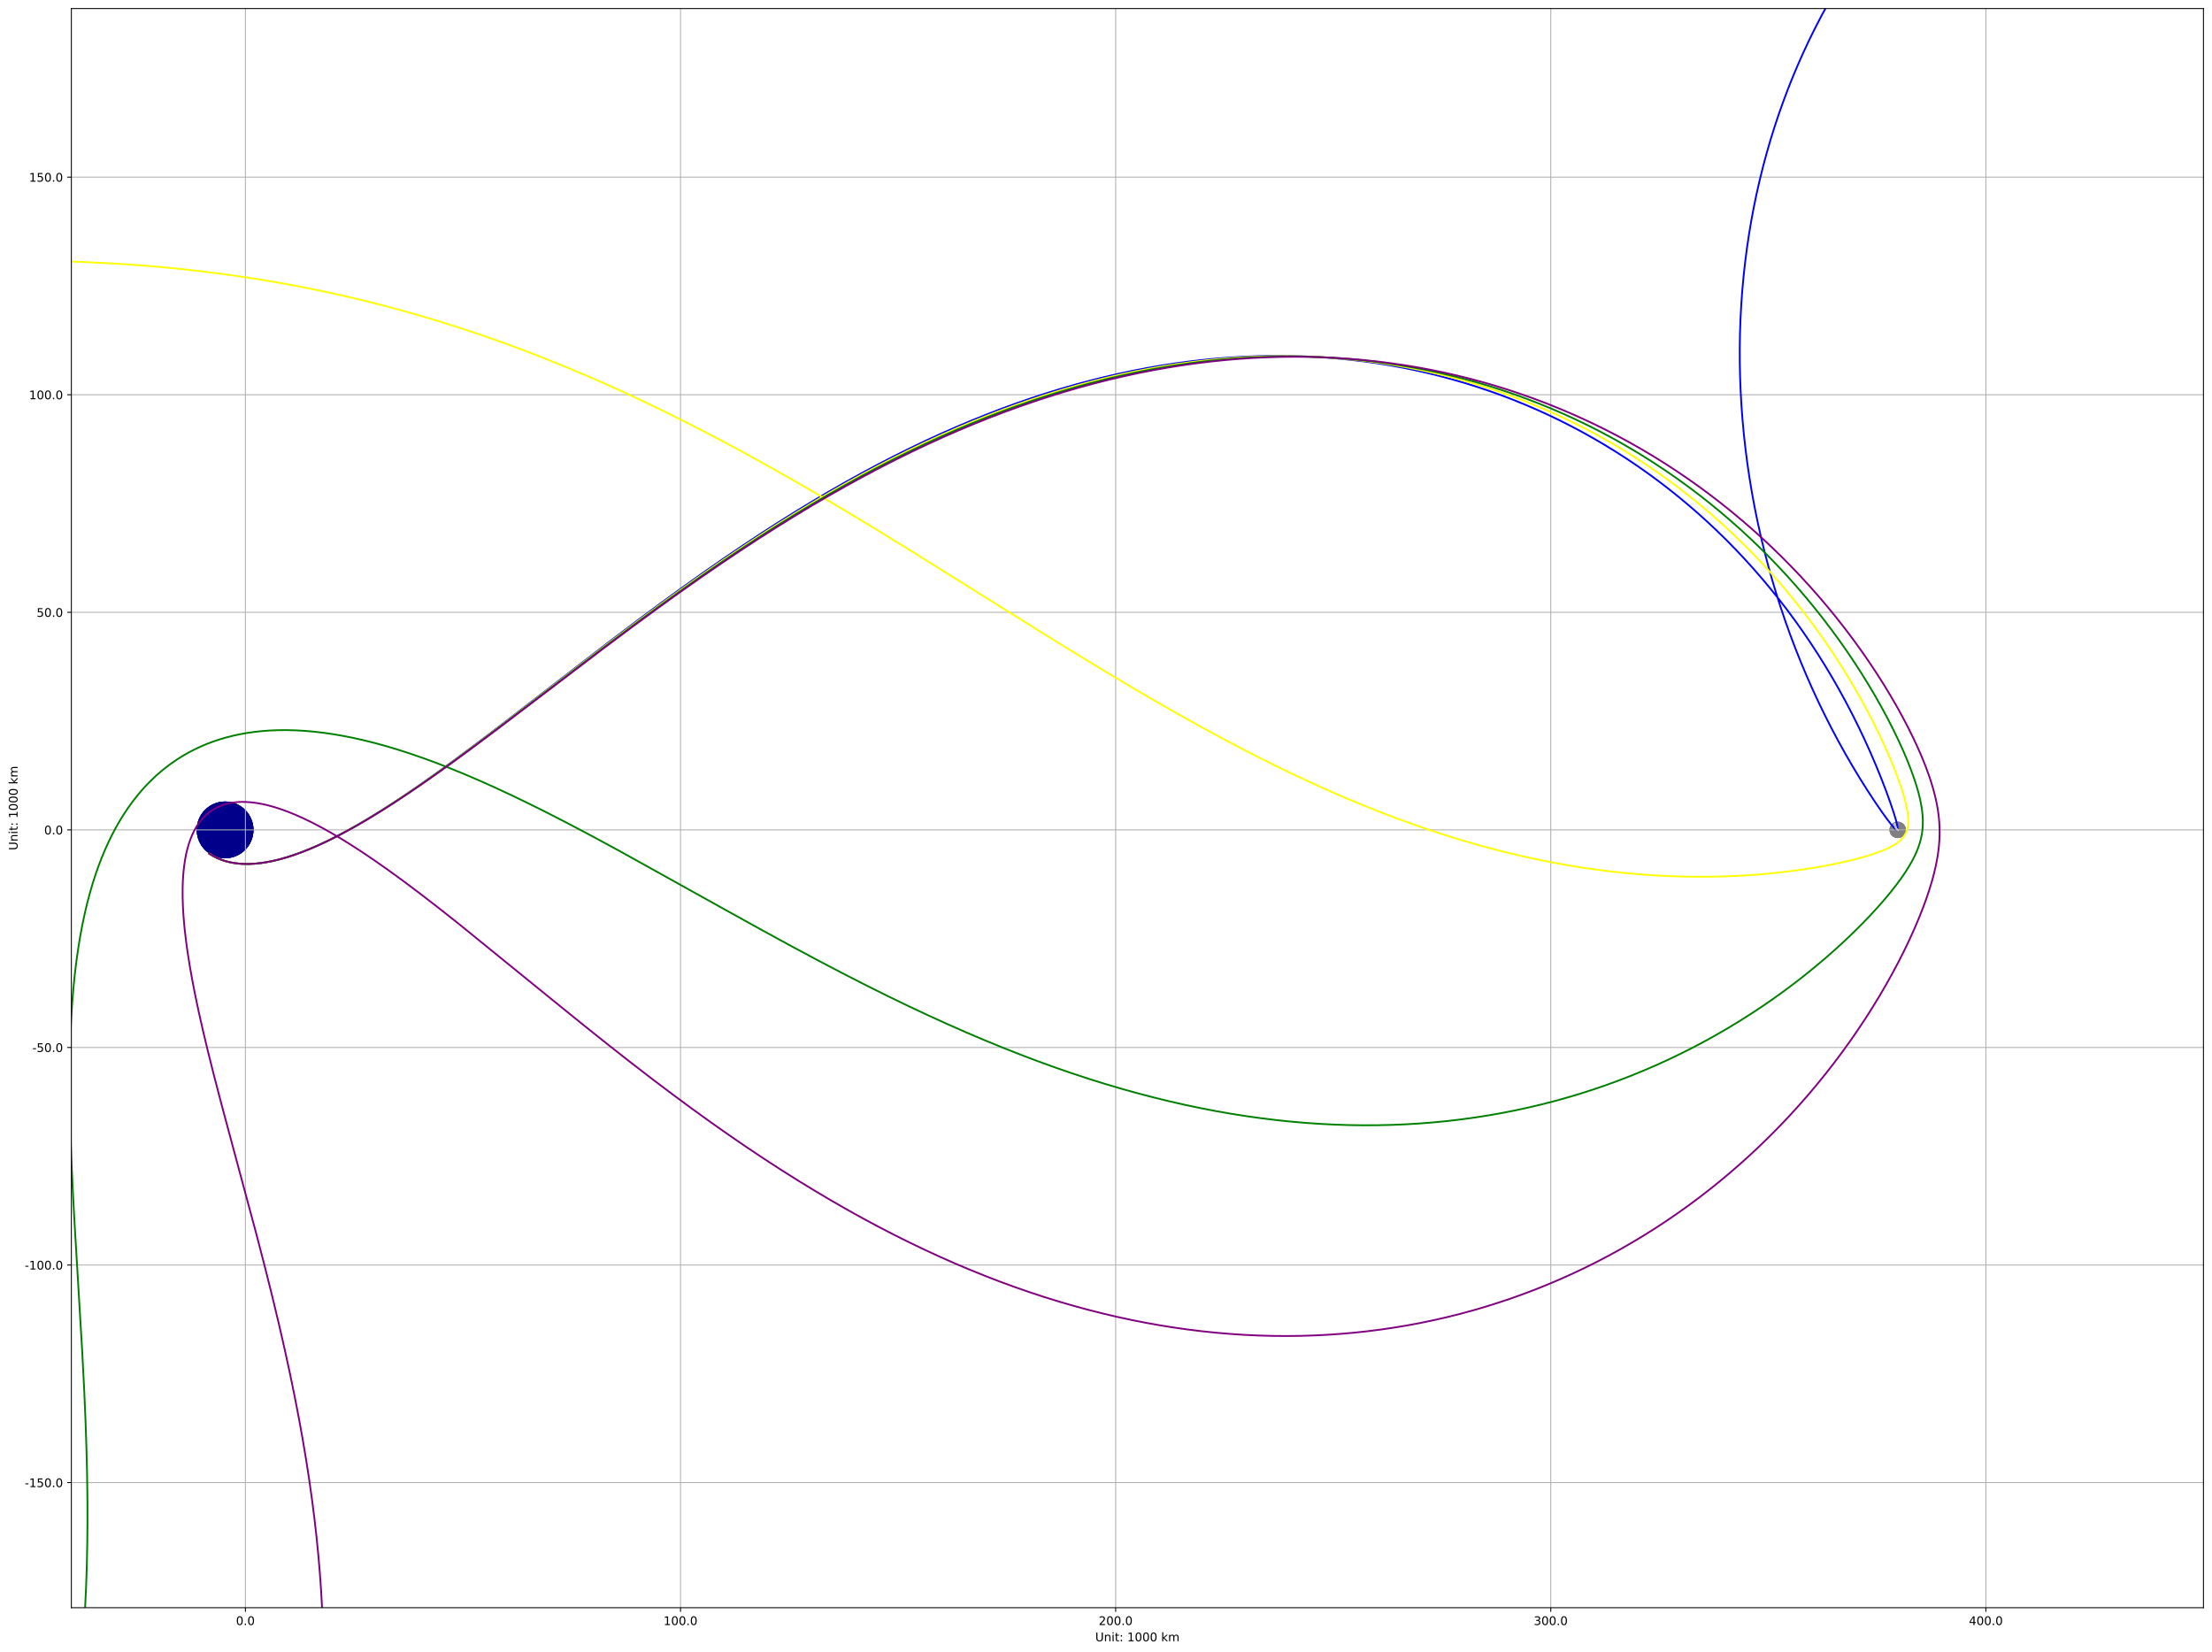<?xml version="1.0" encoding="utf-8" standalone="no"?>
<!DOCTYPE svg PUBLIC "-//W3C//DTD SVG 1.1//EN"
  "http://www.w3.org/Graphics/SVG/1.1/DTD/svg11.dtd">
<!-- Created with matplotlib (https://matplotlib.org/) -->
<svg height="1391.948pt" version="1.1" viewBox="0 0 1863.57 1391.948" width="1863.57pt" xmlns="http://www.w3.org/2000/svg" xmlns:xlink="http://www.w3.org/1999/xlink">
 <defs>
  <style type="text/css">*{stroke-linecap:butt;stroke-linejoin:round;}</style>
 </defs>
 <g id="figure_1">
  <g id="patch_1">
   <path d="M 0 1391.948 
L 1863.57 1391.948 
L 1863.57 0 
L 0 0 
z
" style="fill:#ffffff;"/>
  </g>
  <g id="axes_1">
   <g id="patch_2">
    <path d="M 60.114 1354.392 
L 1856.37 1354.392 
L 1856.37 7.2 
L 60.114 7.2 
z
" style="fill:#ffffff;"/>
   </g>
   <g id="patch_3">
    <path clip-path="url(#p220019757a)" d="M 189.634 722.506 
C 195.835 722.506 201.783 720.042 206.167 715.658 
C 210.552 711.273 213.015 705.326 213.015 699.125 
C 213.015 692.925 210.552 686.977 206.167 682.593 
C 201.783 678.208 195.835 675.744 189.634 675.744 
C 183.434 675.744 177.486 678.208 173.102 682.593 
C 168.717 686.977 166.254 692.925 166.254 699.125 
C 166.254 705.326 168.717 711.273 173.102 715.658 
C 177.486 720.042 183.434 722.506 189.634 722.506 
z
" style="fill:#00008b;stroke:#00008b;stroke-linejoin:miter;"/>
   </g>
   <g id="patch_4">
    <path clip-path="url(#p220019757a)" d="M 1598.786 705.492 
C 1600.475 705.492 1602.095 704.821 1603.289 703.627 
C 1604.483 702.433 1605.154 700.813 1605.154 699.125 
C 1605.154 697.436 1604.483 695.816 1603.289 694.622 
C 1602.095 693.428 1600.475 692.757 1598.786 692.757 
C 1597.098 692.757 1595.478 693.428 1594.284 694.622 
C 1593.09 695.816 1592.419 697.436 1592.419 699.125 
C 1592.419 700.813 1593.09 702.433 1594.284 703.627 
C 1595.478 704.821 1597.098 705.492 1598.786 705.492 
z
" style="fill:#808080;stroke:#808080;stroke-linejoin:miter;"/>
   </g>
   <g id="patch_5">
    <path clip-path="url(#p220019757a)" d="M 189.634 722.506 
C 195.835 722.506 201.783 720.042 206.167 715.658 
C 210.552 711.273 213.015 705.326 213.015 699.125 
C 213.015 692.925 210.552 686.977 206.167 682.593 
C 201.783 678.208 195.835 675.744 189.634 675.744 
C 183.434 675.744 177.486 678.208 173.102 682.593 
C 168.717 686.977 166.254 692.925 166.254 699.125 
C 166.254 705.326 168.717 711.273 173.102 715.658 
C 177.486 720.042 183.434 722.506 189.634 722.506 
z
" style="fill:#00008b;stroke:#00008b;stroke-linejoin:miter;"/>
   </g>
   <g id="patch_6">
    <path clip-path="url(#p220019757a)" d="M 1598.786 705.492 
C 1600.475 705.492 1602.095 704.821 1603.289 703.627 
C 1604.483 702.433 1605.154 700.813 1605.154 699.125 
C 1605.154 697.436 1604.483 695.816 1603.289 694.622 
C 1602.095 693.428 1600.475 692.757 1598.786 692.757 
C 1597.098 692.757 1595.478 693.428 1594.284 694.622 
C 1593.09 695.816 1592.419 697.436 1592.419 699.125 
C 1592.419 700.813 1593.09 702.433 1594.284 703.627 
C 1595.478 704.821 1597.098 705.492 1598.786 705.492 
z
" style="fill:#808080;stroke:#808080;stroke-linejoin:miter;"/>
   </g>
   <g id="patch_7">
    <path clip-path="url(#p220019757a)" d="M 189.634 722.506 
C 195.835 722.506 201.783 720.042 206.167 715.658 
C 210.552 711.273 213.015 705.326 213.015 699.125 
C 213.015 692.925 210.552 686.977 206.167 682.593 
C 201.783 678.208 195.835 675.744 189.634 675.744 
C 183.434 675.744 177.486 678.208 173.102 682.593 
C 168.717 686.977 166.254 692.925 166.254 699.125 
C 166.254 705.326 168.717 711.273 173.102 715.658 
C 177.486 720.042 183.434 722.506 189.634 722.506 
z
" style="fill:#00008b;stroke:#00008b;stroke-linejoin:miter;"/>
   </g>
   <g id="patch_8">
    <path clip-path="url(#p220019757a)" d="M 1598.786 705.492 
C 1600.475 705.492 1602.095 704.821 1603.289 703.627 
C 1604.483 702.433 1605.154 700.813 1605.154 699.125 
C 1605.154 697.436 1604.483 695.816 1603.289 694.622 
C 1602.095 693.428 1600.475 692.757 1598.786 692.757 
C 1597.098 692.757 1595.478 693.428 1594.284 694.622 
C 1593.09 695.816 1592.419 697.436 1592.419 699.125 
C 1592.419 700.813 1593.09 702.433 1594.284 703.627 
C 1595.478 704.821 1597.098 705.492 1598.786 705.492 
z
" style="fill:#808080;stroke:#808080;stroke-linejoin:miter;"/>
   </g>
   <g id="patch_9">
    <path clip-path="url(#p220019757a)" d="M 189.634 722.506 
C 195.835 722.506 201.783 720.042 206.167 715.658 
C 210.552 711.273 213.015 705.326 213.015 699.125 
C 213.015 692.925 210.552 686.977 206.167 682.593 
C 201.783 678.208 195.835 675.744 189.634 675.744 
C 183.434 675.744 177.486 678.208 173.102 682.593 
C 168.717 686.977 166.254 692.925 166.254 699.125 
C 166.254 705.326 168.717 711.273 173.102 715.658 
C 177.486 720.042 183.434 722.506 189.634 722.506 
z
" style="fill:#00008b;stroke:#00008b;stroke-linejoin:miter;"/>
   </g>
   <g id="patch_10">
    <path clip-path="url(#p220019757a)" d="M 1598.786 705.492 
C 1600.475 705.492 1602.095 704.821 1603.289 703.627 
C 1604.483 702.433 1605.154 700.813 1605.154 699.125 
C 1605.154 697.436 1604.483 695.816 1603.289 694.622 
C 1602.095 693.428 1600.475 692.757 1598.786 692.757 
C 1597.098 692.757 1595.478 693.428 1594.284 694.622 
C 1593.09 695.816 1592.419 697.436 1592.419 699.125 
C 1592.419 700.813 1593.09 702.433 1594.284 703.627 
C 1595.478 704.821 1597.098 705.492 1598.786 705.492 
z
" style="fill:#808080;stroke:#808080;stroke-linejoin:miter;"/>
   </g>
   <g id="matplotlib.axis_1">
    <g id="xtick_1">
     <g id="line2d_1">
      <path clip-path="url(#p220019757a)" d="M 206.747 1354.392 
L 206.747 7.2 
" style="fill:none;stroke:#b0b0b0;stroke-linecap:square;stroke-width:0.8;"/>
     </g>
     <g id="line2d_2">
      <defs>
       <path d="M 0 0 
L 0 3.5 
" id="m329495a0c2" style="stroke:#000000;stroke-width:0.8;"/>
      </defs>
      <g>
       <use style="stroke:#000000;stroke-width:0.8;" x="206.747" xlink:href="#m329495a0c2" y="1354.392"/>
      </g>
     </g>
     <g id="text_1">
      <!-- 0.0 -->
      <g transform="translate(198.796 1368.99)scale(0.1 -0.1)">
       <defs>
        <path d="M 31.781 66.406 
Q 24.172 66.406 20.328 58.906 
Q 16.5 51.422 16.5 36.375 
Q 16.5 21.391 20.328 13.891 
Q 24.172 6.391 31.781 6.391 
Q 39.453 6.391 43.281 13.891 
Q 47.125 21.391 47.125 36.375 
Q 47.125 51.422 43.281 58.906 
Q 39.453 66.406 31.781 66.406 
z
M 31.781 74.219 
Q 44.047 74.219 50.516 64.516 
Q 56.984 54.828 56.984 36.375 
Q 56.984 17.969 50.516 8.266 
Q 44.047 -1.422 31.781 -1.422 
Q 19.531 -1.422 13.062 8.266 
Q 6.594 17.969 6.594 36.375 
Q 6.594 54.828 13.062 64.516 
Q 19.531 74.219 31.781 74.219 
z
" id="DejaVuSans-48"/>
        <path d="M 10.688 12.406 
L 21 12.406 
L 21 0 
L 10.688 0 
z
" id="DejaVuSans-46"/>
       </defs>
       <use xlink:href="#DejaVuSans-48"/>
       <use x="63.623" xlink:href="#DejaVuSans-46"/>
       <use x="95.41" xlink:href="#DejaVuSans-48"/>
      </g>
     </g>
    </g>
    <g id="xtick_2">
     <g id="line2d_3">
      <path clip-path="url(#p220019757a)" d="M 573.33 1354.392 
L 573.33 7.2 
" style="fill:none;stroke:#b0b0b0;stroke-linecap:square;stroke-width:0.8;"/>
     </g>
     <g id="line2d_4">
      <g>
       <use style="stroke:#000000;stroke-width:0.8;" x="573.33" xlink:href="#m329495a0c2" y="1354.392"/>
      </g>
     </g>
     <g id="text_2">
      <!-- 100.0 -->
      <g transform="translate(559.016 1368.99)scale(0.1 -0.1)">
       <defs>
        <path d="M 12.406 8.297 
L 28.516 8.297 
L 28.516 63.922 
L 10.984 60.406 
L 10.984 69.391 
L 28.422 72.906 
L 38.281 72.906 
L 38.281 8.297 
L 54.391 8.297 
L 54.391 0 
L 12.406 0 
z
" id="DejaVuSans-49"/>
       </defs>
       <use xlink:href="#DejaVuSans-49"/>
       <use x="63.623" xlink:href="#DejaVuSans-48"/>
       <use x="127.246" xlink:href="#DejaVuSans-48"/>
       <use x="190.869" xlink:href="#DejaVuSans-46"/>
       <use x="222.656" xlink:href="#DejaVuSans-48"/>
      </g>
     </g>
    </g>
    <g id="xtick_3">
     <g id="line2d_5">
      <path clip-path="url(#p220019757a)" d="M 939.913 1354.392 
L 939.913 7.2 
" style="fill:none;stroke:#b0b0b0;stroke-linecap:square;stroke-width:0.8;"/>
     </g>
     <g id="line2d_6">
      <g>
       <use style="stroke:#000000;stroke-width:0.8;" x="939.913" xlink:href="#m329495a0c2" y="1354.392"/>
      </g>
     </g>
     <g id="text_3">
      <!-- 200.0 -->
      <g transform="translate(925.599 1368.99)scale(0.1 -0.1)">
       <defs>
        <path d="M 19.188 8.297 
L 53.609 8.297 
L 53.609 0 
L 7.328 0 
L 7.328 8.297 
Q 12.938 14.109 22.625 23.891 
Q 32.328 33.688 34.812 36.531 
Q 39.547 41.844 41.422 45.531 
Q 43.312 49.219 43.312 52.781 
Q 43.312 58.594 39.234 62.25 
Q 35.156 65.922 28.609 65.922 
Q 23.969 65.922 18.812 64.312 
Q 13.672 62.703 7.812 59.422 
L 7.812 69.391 
Q 13.766 71.781 18.938 73 
Q 24.125 74.219 28.422 74.219 
Q 39.75 74.219 46.484 68.547 
Q 53.219 62.891 53.219 53.422 
Q 53.219 48.922 51.531 44.891 
Q 49.859 40.875 45.406 35.406 
Q 44.188 33.984 37.641 27.219 
Q 31.109 20.453 19.188 8.297 
z
" id="DejaVuSans-50"/>
       </defs>
       <use xlink:href="#DejaVuSans-50"/>
       <use x="63.623" xlink:href="#DejaVuSans-48"/>
       <use x="127.246" xlink:href="#DejaVuSans-48"/>
       <use x="190.869" xlink:href="#DejaVuSans-46"/>
       <use x="222.656" xlink:href="#DejaVuSans-48"/>
      </g>
     </g>
    </g>
    <g id="xtick_4">
     <g id="line2d_7">
      <path clip-path="url(#p220019757a)" d="M 1306.496 1354.392 
L 1306.496 7.2 
" style="fill:none;stroke:#b0b0b0;stroke-linecap:square;stroke-width:0.8;"/>
     </g>
     <g id="line2d_8">
      <g>
       <use style="stroke:#000000;stroke-width:0.8;" x="1306.496" xlink:href="#m329495a0c2" y="1354.392"/>
      </g>
     </g>
     <g id="text_4">
      <!-- 300.0 -->
      <g transform="translate(1292.182 1368.99)scale(0.1 -0.1)">
       <defs>
        <path d="M 40.578 39.312 
Q 47.656 37.797 51.625 33 
Q 55.609 28.219 55.609 21.188 
Q 55.609 10.406 48.188 4.484 
Q 40.766 -1.422 27.094 -1.422 
Q 22.516 -1.422 17.656 -0.516 
Q 12.797 0.391 7.625 2.203 
L 7.625 11.719 
Q 11.719 9.328 16.594 8.109 
Q 21.484 6.891 26.812 6.891 
Q 36.078 6.891 40.938 10.547 
Q 45.797 14.203 45.797 21.188 
Q 45.797 27.641 41.281 31.266 
Q 36.766 34.906 28.719 34.906 
L 20.219 34.906 
L 20.219 43.016 
L 29.109 43.016 
Q 36.375 43.016 40.234 45.922 
Q 44.094 48.828 44.094 54.297 
Q 44.094 59.906 40.109 62.906 
Q 36.141 65.922 28.719 65.922 
Q 24.656 65.922 20.016 65.031 
Q 15.375 64.156 9.812 62.312 
L 9.812 71.094 
Q 15.438 72.656 20.344 73.438 
Q 25.25 74.219 29.594 74.219 
Q 40.828 74.219 47.359 69.109 
Q 53.906 64.016 53.906 55.328 
Q 53.906 49.266 50.438 45.094 
Q 46.969 40.922 40.578 39.312 
z
" id="DejaVuSans-51"/>
       </defs>
       <use xlink:href="#DejaVuSans-51"/>
       <use x="63.623" xlink:href="#DejaVuSans-48"/>
       <use x="127.246" xlink:href="#DejaVuSans-48"/>
       <use x="190.869" xlink:href="#DejaVuSans-46"/>
       <use x="222.656" xlink:href="#DejaVuSans-48"/>
      </g>
     </g>
    </g>
    <g id="xtick_5">
     <g id="line2d_9">
      <path clip-path="url(#p220019757a)" d="M 1673.079 1354.392 
L 1673.079 7.2 
" style="fill:none;stroke:#b0b0b0;stroke-linecap:square;stroke-width:0.8;"/>
     </g>
     <g id="line2d_10">
      <g>
       <use style="stroke:#000000;stroke-width:0.8;" x="1673.079" xlink:href="#m329495a0c2" y="1354.392"/>
      </g>
     </g>
     <g id="text_5">
      <!-- 400.0 -->
      <g transform="translate(1658.765 1368.99)scale(0.1 -0.1)">
       <defs>
        <path d="M 37.797 64.312 
L 12.891 25.391 
L 37.797 25.391 
z
M 35.203 72.906 
L 47.609 72.906 
L 47.609 25.391 
L 58.016 25.391 
L 58.016 17.188 
L 47.609 17.188 
L 47.609 0 
L 37.797 0 
L 37.797 17.188 
L 4.891 17.188 
L 4.891 26.703 
z
" id="DejaVuSans-52"/>
       </defs>
       <use xlink:href="#DejaVuSans-52"/>
       <use x="63.623" xlink:href="#DejaVuSans-48"/>
       <use x="127.246" xlink:href="#DejaVuSans-48"/>
       <use x="190.869" xlink:href="#DejaVuSans-46"/>
       <use x="222.656" xlink:href="#DejaVuSans-48"/>
      </g>
     </g>
    </g>
    <g id="text_6">
     <!-- Unit: 1000 km -->
     <g transform="translate(922.712 1382.669)scale(0.1 -0.1)">
      <defs>
       <path d="M 8.688 72.906 
L 18.609 72.906 
L 18.609 28.609 
Q 18.609 16.891 22.844 11.734 
Q 27.094 6.594 36.625 6.594 
Q 46.094 6.594 50.344 11.734 
Q 54.594 16.891 54.594 28.609 
L 54.594 72.906 
L 64.5 72.906 
L 64.5 27.391 
Q 64.5 13.141 57.438 5.859 
Q 50.391 -1.422 36.625 -1.422 
Q 22.797 -1.422 15.734 5.859 
Q 8.688 13.141 8.688 27.391 
z
" id="DejaVuSans-85"/>
       <path d="M 54.891 33.016 
L 54.891 0 
L 45.906 0 
L 45.906 32.719 
Q 45.906 40.484 42.875 44.328 
Q 39.844 48.188 33.797 48.188 
Q 26.516 48.188 22.312 43.547 
Q 18.109 38.922 18.109 30.906 
L 18.109 0 
L 9.078 0 
L 9.078 54.688 
L 18.109 54.688 
L 18.109 46.188 
Q 21.344 51.125 25.703 53.562 
Q 30.078 56 35.797 56 
Q 45.219 56 50.047 50.172 
Q 54.891 44.344 54.891 33.016 
z
" id="DejaVuSans-110"/>
       <path d="M 9.422 54.688 
L 18.406 54.688 
L 18.406 0 
L 9.422 0 
z
M 9.422 75.984 
L 18.406 75.984 
L 18.406 64.594 
L 9.422 64.594 
z
" id="DejaVuSans-105"/>
       <path d="M 18.312 70.219 
L 18.312 54.688 
L 36.812 54.688 
L 36.812 47.703 
L 18.312 47.703 
L 18.312 18.016 
Q 18.312 11.328 20.141 9.422 
Q 21.969 7.516 27.594 7.516 
L 36.812 7.516 
L 36.812 0 
L 27.594 0 
Q 17.188 0 13.234 3.875 
Q 9.281 7.766 9.281 18.016 
L 9.281 47.703 
L 2.688 47.703 
L 2.688 54.688 
L 9.281 54.688 
L 9.281 70.219 
z
" id="DejaVuSans-116"/>
       <path d="M 11.719 12.406 
L 22.016 12.406 
L 22.016 0 
L 11.719 0 
z
M 11.719 51.703 
L 22.016 51.703 
L 22.016 39.312 
L 11.719 39.312 
z
" id="DejaVuSans-58"/>
       <path id="DejaVuSans-32"/>
       <path d="M 9.078 75.984 
L 18.109 75.984 
L 18.109 31.109 
L 44.922 54.688 
L 56.391 54.688 
L 27.391 29.109 
L 57.625 0 
L 45.906 0 
L 18.109 26.703 
L 18.109 0 
L 9.078 0 
z
" id="DejaVuSans-107"/>
       <path d="M 52 44.188 
Q 55.375 50.25 60.062 53.125 
Q 64.75 56 71.094 56 
Q 79.641 56 84.281 50.016 
Q 88.922 44.047 88.922 33.016 
L 88.922 0 
L 79.891 0 
L 79.891 32.719 
Q 79.891 40.578 77.094 44.375 
Q 74.312 48.188 68.609 48.188 
Q 61.625 48.188 57.562 43.547 
Q 53.516 38.922 53.516 30.906 
L 53.516 0 
L 44.484 0 
L 44.484 32.719 
Q 44.484 40.625 41.703 44.406 
Q 38.922 48.188 33.109 48.188 
Q 26.219 48.188 22.156 43.531 
Q 18.109 38.875 18.109 30.906 
L 18.109 0 
L 9.078 0 
L 9.078 54.688 
L 18.109 54.688 
L 18.109 46.188 
Q 21.188 51.219 25.484 53.609 
Q 29.781 56 35.688 56 
Q 41.656 56 45.828 52.969 
Q 50 49.953 52 44.188 
z
" id="DejaVuSans-109"/>
      </defs>
      <use xlink:href="#DejaVuSans-85"/>
      <use x="73.193" xlink:href="#DejaVuSans-110"/>
      <use x="136.572" xlink:href="#DejaVuSans-105"/>
      <use x="164.355" xlink:href="#DejaVuSans-116"/>
      <use x="203.564" xlink:href="#DejaVuSans-58"/>
      <use x="237.256" xlink:href="#DejaVuSans-32"/>
      <use x="269.043" xlink:href="#DejaVuSans-49"/>
      <use x="332.666" xlink:href="#DejaVuSans-48"/>
      <use x="396.289" xlink:href="#DejaVuSans-48"/>
      <use x="459.912" xlink:href="#DejaVuSans-48"/>
      <use x="523.535" xlink:href="#DejaVuSans-32"/>
      <use x="555.322" xlink:href="#DejaVuSans-107"/>
      <use x="613.232" xlink:href="#DejaVuSans-109"/>
     </g>
    </g>
   </g>
   <g id="matplotlib.axis_2">
    <g id="ytick_1">
     <g id="line2d_11">
      <path clip-path="url(#p220019757a)" d="M 60.114 1248.999 
L 1856.37 1248.999 
" style="fill:none;stroke:#b0b0b0;stroke-linecap:square;stroke-width:0.8;"/>
     </g>
     <g id="line2d_12">
      <defs>
       <path d="M 0 0 
L -3.5 0 
" id="m93c7110f69" style="stroke:#000000;stroke-width:0.8;"/>
      </defs>
      <g>
       <use style="stroke:#000000;stroke-width:0.8;" x="60.114" xlink:href="#m93c7110f69" y="1248.999"/>
      </g>
     </g>
     <g id="text_7">
      <!-- -150.0 -->
      <g transform="translate(20.878 1252.799)scale(0.1 -0.1)">
       <defs>
        <path d="M 4.891 31.391 
L 31.203 31.391 
L 31.203 23.391 
L 4.891 23.391 
z
" id="DejaVuSans-45"/>
        <path d="M 10.797 72.906 
L 49.516 72.906 
L 49.516 64.594 
L 19.828 64.594 
L 19.828 46.734 
Q 21.969 47.469 24.109 47.828 
Q 26.266 48.188 28.422 48.188 
Q 40.625 48.188 47.75 41.5 
Q 54.891 34.812 54.891 23.391 
Q 54.891 11.625 47.562 5.094 
Q 40.234 -1.422 26.906 -1.422 
Q 22.312 -1.422 17.547 -0.641 
Q 12.797 0.141 7.719 1.703 
L 7.719 11.625 
Q 12.109 9.234 16.797 8.062 
Q 21.484 6.891 26.703 6.891 
Q 35.156 6.891 40.078 11.328 
Q 45.016 15.766 45.016 23.391 
Q 45.016 31 40.078 35.438 
Q 35.156 39.891 26.703 39.891 
Q 22.75 39.891 18.812 39.016 
Q 14.891 38.141 10.797 36.281 
z
" id="DejaVuSans-53"/>
       </defs>
       <use xlink:href="#DejaVuSans-45"/>
       <use x="36.084" xlink:href="#DejaVuSans-49"/>
       <use x="99.707" xlink:href="#DejaVuSans-53"/>
       <use x="163.33" xlink:href="#DejaVuSans-48"/>
       <use x="226.953" xlink:href="#DejaVuSans-46"/>
       <use x="258.74" xlink:href="#DejaVuSans-48"/>
      </g>
     </g>
    </g>
    <g id="ytick_2">
     <g id="line2d_13">
      <path clip-path="url(#p220019757a)" d="M 60.114 1065.708 
L 1856.37 1065.708 
" style="fill:none;stroke:#b0b0b0;stroke-linecap:square;stroke-width:0.8;"/>
     </g>
     <g id="line2d_14">
      <g>
       <use style="stroke:#000000;stroke-width:0.8;" x="60.114" xlink:href="#m93c7110f69" y="1065.708"/>
      </g>
     </g>
     <g id="text_8">
      <!-- -100.0 -->
      <g transform="translate(20.878 1069.507)scale(0.1 -0.1)">
       <use xlink:href="#DejaVuSans-45"/>
       <use x="36.084" xlink:href="#DejaVuSans-49"/>
       <use x="99.707" xlink:href="#DejaVuSans-48"/>
       <use x="163.33" xlink:href="#DejaVuSans-48"/>
       <use x="226.953" xlink:href="#DejaVuSans-46"/>
       <use x="258.74" xlink:href="#DejaVuSans-48"/>
      </g>
     </g>
    </g>
    <g id="ytick_3">
     <g id="line2d_15">
      <path clip-path="url(#p220019757a)" d="M 60.114 882.417 
L 1856.37 882.417 
" style="fill:none;stroke:#b0b0b0;stroke-linecap:square;stroke-width:0.8;"/>
     </g>
     <g id="line2d_16">
      <g>
       <use style="stroke:#000000;stroke-width:0.8;" x="60.114" xlink:href="#m93c7110f69" y="882.417"/>
      </g>
     </g>
     <g id="text_9">
      <!-- -50.0 -->
      <g transform="translate(27.241 886.216)scale(0.1 -0.1)">
       <use xlink:href="#DejaVuSans-45"/>
       <use x="36.084" xlink:href="#DejaVuSans-53"/>
       <use x="99.707" xlink:href="#DejaVuSans-48"/>
       <use x="163.33" xlink:href="#DejaVuSans-46"/>
       <use x="195.117" xlink:href="#DejaVuSans-48"/>
      </g>
     </g>
    </g>
    <g id="ytick_4">
     <g id="line2d_17">
      <path clip-path="url(#p220019757a)" d="M 60.114 699.125 
L 1856.37 699.125 
" style="fill:none;stroke:#b0b0b0;stroke-linecap:square;stroke-width:0.8;"/>
     </g>
     <g id="line2d_18">
      <g>
       <use style="stroke:#000000;stroke-width:0.8;" x="60.114" xlink:href="#m93c7110f69" y="699.125"/>
      </g>
     </g>
     <g id="text_10">
      <!-- 0.0 -->
      <g transform="translate(37.211 702.924)scale(0.1 -0.1)">
       <use xlink:href="#DejaVuSans-48"/>
       <use x="63.623" xlink:href="#DejaVuSans-46"/>
       <use x="95.41" xlink:href="#DejaVuSans-48"/>
      </g>
     </g>
    </g>
    <g id="ytick_5">
     <g id="line2d_19">
      <path clip-path="url(#p220019757a)" d="M 60.114 515.834 
L 1856.37 515.834 
" style="fill:none;stroke:#b0b0b0;stroke-linecap:square;stroke-width:0.8;"/>
     </g>
     <g id="line2d_20">
      <g>
       <use style="stroke:#000000;stroke-width:0.8;" x="60.114" xlink:href="#m93c7110f69" y="515.834"/>
      </g>
     </g>
     <g id="text_11">
      <!-- 50.0 -->
      <g transform="translate(30.848 519.633)scale(0.1 -0.1)">
       <use xlink:href="#DejaVuSans-53"/>
       <use x="63.623" xlink:href="#DejaVuSans-48"/>
       <use x="127.246" xlink:href="#DejaVuSans-46"/>
       <use x="159.033" xlink:href="#DejaVuSans-48"/>
      </g>
     </g>
    </g>
    <g id="ytick_6">
     <g id="line2d_21">
      <path clip-path="url(#p220019757a)" d="M 60.114 332.542 
L 1856.37 332.542 
" style="fill:none;stroke:#b0b0b0;stroke-linecap:square;stroke-width:0.8;"/>
     </g>
     <g id="line2d_22">
      <g>
       <use style="stroke:#000000;stroke-width:0.8;" x="60.114" xlink:href="#m93c7110f69" y="332.542"/>
      </g>
     </g>
     <g id="text_12">
      <!-- 100.0 -->
      <g transform="translate(24.486 336.342)scale(0.1 -0.1)">
       <use xlink:href="#DejaVuSans-49"/>
       <use x="63.623" xlink:href="#DejaVuSans-48"/>
       <use x="127.246" xlink:href="#DejaVuSans-48"/>
       <use x="190.869" xlink:href="#DejaVuSans-46"/>
       <use x="222.656" xlink:href="#DejaVuSans-48"/>
      </g>
     </g>
    </g>
    <g id="ytick_7">
     <g id="line2d_23">
      <path clip-path="url(#p220019757a)" d="M 60.114 149.251 
L 1856.37 149.251 
" style="fill:none;stroke:#b0b0b0;stroke-linecap:square;stroke-width:0.8;"/>
     </g>
     <g id="line2d_24">
      <g>
       <use style="stroke:#000000;stroke-width:0.8;" x="60.114" xlink:href="#m93c7110f69" y="149.251"/>
      </g>
     </g>
     <g id="text_13">
      <!-- 150.0 -->
      <g transform="translate(24.486 153.05)scale(0.1 -0.1)">
       <use xlink:href="#DejaVuSans-49"/>
       <use x="63.623" xlink:href="#DejaVuSans-53"/>
       <use x="127.246" xlink:href="#DejaVuSans-48"/>
       <use x="190.869" xlink:href="#DejaVuSans-46"/>
       <use x="222.656" xlink:href="#DejaVuSans-48"/>
      </g>
     </g>
    </g>
    <g id="text_14">
     <!-- Unit: 1000 km -->
     <g transform="translate(14.798 716.326)rotate(-90)scale(0.1 -0.1)">
      <use xlink:href="#DejaVuSans-85"/>
      <use x="73.193" xlink:href="#DejaVuSans-110"/>
      <use x="136.572" xlink:href="#DejaVuSans-105"/>
      <use x="164.355" xlink:href="#DejaVuSans-116"/>
      <use x="203.564" xlink:href="#DejaVuSans-58"/>
      <use x="237.256" xlink:href="#DejaVuSans-32"/>
      <use x="269.043" xlink:href="#DejaVuSans-49"/>
      <use x="332.666" xlink:href="#DejaVuSans-48"/>
      <use x="396.289" xlink:href="#DejaVuSans-48"/>
      <use x="459.912" xlink:href="#DejaVuSans-48"/>
      <use x="523.535" xlink:href="#DejaVuSans-32"/>
      <use x="555.322" xlink:href="#DejaVuSans-107"/>
      <use x="613.232" xlink:href="#DejaVuSans-109"/>
     </g>
    </g>
   </g>
   <g id="line2d_25">
    <path clip-path="url(#p220019757a)" d="M 1598.786 699.125 
L 1598.514 699.014 
L 1598.025 698.577 
L 1597.448 697.748 
L 1596.873 696.529 
L 1596.35 694.906 
L 1596.209 694.326 
L 1596.209 694.326 
" style="fill:none;stroke:#c0c0c0;stroke-linecap:square;stroke-width:1.5;"/>
   </g>
   <g id="line2d_26">
    <path clip-path="url(#p220019757a)" d="M 176.289 719.143 
L 179.705 721.215 
L 183.257 722.984 
L 186.892 724.446 
L 190.559 725.609 
L 194.217 726.496 
L 197.834 727.133 
L 201.385 727.551 
L 204.858 727.779 
L 209.903 727.823 
L 214.742 727.576 
L 219.379 727.102 
L 223.824 726.45 
L 229.473 725.365 
L 234.835 724.095 
L 241.181 722.318 
L 247.177 720.39 
L 253.976 717.938 
L 260.4 715.386 
L 267.489 712.326 
L 275.133 708.766 
L 283.241 704.724 
L 291.732 700.222 
L 300.543 695.29 
L 309.623 689.957 
L 319.626 683.817 
L 330.406 676.925 
L 341.84 669.339 
L 353.828 661.121 
L 367.388 651.546 
L 382.272 640.752 
L 399.243 628.157 
L 419.315 612.966 
L 446.131 592.366 
L 513.447 540.533 
L 536.471 523.156 
L 556.581 508.25 
L 575.062 494.822 
L 592.391 482.499 
L 608.975 470.973 
L 624.883 460.182 
L 640.456 449.885 
L 655.446 440.236 
L 670.168 431.021 
L 684.644 422.22 
L 698.893 413.819 
L 712.931 405.802 
L 726.772 398.155 
L 740.429 390.865 
L 753.913 383.921 
L 767.233 377.313 
L 780.399 371.03 
L 793.417 365.063 
L 806.296 359.403 
L 819.04 354.042 
L 831.656 348.973 
L 844.149 344.188 
L 856.754 339.598 
L 869.24 335.289 
L 881.611 331.255 
L 893.869 327.49 
L 906.017 323.988 
L 918.281 320.686 
L 930.436 317.645 
L 942.486 314.861 
L 954.431 312.328 
L 966.275 310.041 
L 978.017 307.996 
L 989.871 306.158 
L 1001.624 304.561 
L 1013.276 303.201 
L 1024.828 302.075 
L 1036.281 301.177 
L 1047.838 300.495 
L 1059.295 300.042 
L 1070.65 299.815 
L 1081.906 299.809 
L 1093.256 300.027 
L 1104.504 300.467 
L 1115.648 301.125 
L 1126.689 301.999 
L 1137.628 303.085 
L 1148.649 304.403 
L 1159.563 305.933 
L 1170.371 307.673 
L 1181.071 309.618 
L 1191.843 311.804 
L 1202.503 314.197 
L 1213.051 316.793 
L 1223.487 319.59 
L 1233.81 322.583 
L 1244.189 325.826 
L 1254.45 329.267 
L 1264.593 332.903 
L 1274.618 336.731 
L 1284.523 340.748 
L 1294.468 345.022 
L 1304.288 349.486 
L 1313.983 354.137 
L 1323.552 358.973 
L 1332.994 363.991 
L 1342.459 369.274 
L 1351.791 374.739 
L 1360.991 380.384 
L 1370.057 386.207 
L 1378.989 392.205 
L 1387.786 398.377 
L 1396.584 404.821 
L 1405.241 411.44 
L 1413.758 418.231 
L 1422.132 425.192 
L 1430.364 432.322 
L 1438.454 439.62 
L 1446.4 447.082 
L 1454.323 454.83 
L 1462.097 462.746 
L 1469.723 470.831 
L 1477.199 479.082 
L 1484.525 487.502 
L 1491.703 496.089 
L 1498.731 504.846 
L 1505.61 513.774 
L 1512.341 522.875 
L 1518.924 532.153 
L 1525.361 541.614 
L 1531.557 551.114 
L 1537.616 560.805 
L 1543.539 570.7 
L 1549.33 580.812 
L 1554.908 591 
L 1560.284 601.278 
L 1565.559 611.844 
L 1570.662 622.57 
L 1575.535 633.331 
L 1580.212 644.198 
L 1584.657 655.085 
L 1588.768 665.728 
L 1592.446 675.854 
L 1595.381 684.557 
L 1597.283 690.822 
L 1598.216 694.474 
L 1598.664 697.051 
L 1598.698 698.016 
L 1597.697 698.926 
L 1596.775 698.31 
L 1595.249 696.811 
L 1592.958 694.118 
L 1589.653 689.823 
L 1585.056 683.444 
L 1579.424 675.227 
L 1573.336 665.947 
L 1567.029 655.923 
L 1560.798 645.602 
L 1554.692 635.054 
L 1548.767 624.377 
L 1542.995 613.511 
L 1537.443 602.586 
L 1532.093 591.57 
L 1526.933 580.439 
L 1521.958 569.177 
L 1517.163 557.77 
L 1512.613 546.374 
L 1508.237 534.816 
L 1504.037 523.091 
L 1500.073 511.358 
L 1496.338 499.617 
L 1492.78 487.7 
L 1489.45 475.771 
L 1486.346 463.83 
L 1483.425 451.712 
L 1480.731 439.584 
L 1478.262 427.447 
L 1476.017 415.304 
L 1473.994 403.155 
L 1472.169 390.838 
L 1470.571 378.521 
L 1469.2 366.207 
L 1468.054 353.898 
L 1467.134 341.599 
L 1466.44 329.312 
L 1465.971 317.04 
L 1465.728 304.786 
L 1465.709 292.719 
L 1465.91 280.677 
L 1466.332 268.662 
L 1466.974 256.679 
L 1467.836 244.729 
L 1468.92 232.817 
L 1470.226 220.946 
L 1471.732 209.28 
L 1473.454 197.661 
L 1475.393 186.091 
L 1477.549 174.573 
L 1479.923 163.11 
L 1482.478 151.864 
L 1485.245 140.678 
L 1488.226 129.554 
L 1491.419 118.497 
L 1494.827 107.508 
L 1498.396 96.744 
L 1502.173 86.052 
L 1506.159 75.436 
L 1510.354 64.898 
L 1514.758 54.44 
L 1519.304 44.214 
L 1524.053 34.071 
L 1529.006 24.014 
L 1534.162 14.047 
L 1539.522 4.17 
L 1542.43 -1 
L 1542.43 -1 
" style="fill:none;stroke:#0000ff;stroke-linecap:square;stroke-width:1.5;"/>
   </g>
   <g id="line2d_27">
    <path clip-path="url(#p220019757a)" d="M 1598.786 699.125 
L 1598.514 699.014 
L 1598.025 698.577 
L 1597.448 697.748 
L 1596.873 696.529 
L 1596.35 694.906 
L 1596.209 694.326 
L 1596.209 694.326 
" style="fill:none;stroke:#c0c0c0;stroke-linecap:square;stroke-width:1.5;"/>
   </g>
   <g id="line2d_28">
    <path clip-path="url(#p220019757a)" d="M 176.289 719.143 
L 179.706 721.215 
L 183.259 722.985 
L 186.894 724.447 
L 190.562 725.611 
L 194.22 726.498 
L 197.837 727.136 
L 201.389 727.555 
L 204.863 727.783 
L 209.908 727.828 
L 214.748 727.582 
L 219.386 727.11 
L 223.832 726.459 
L 229.483 725.376 
L 234.847 724.108 
L 241.195 722.334 
L 247.194 720.408 
L 253.996 717.96 
L 260.424 715.411 
L 267.518 712.355 
L 275.169 708.8 
L 283.283 704.762 
L 291.783 700.266 
L 300.604 695.339 
L 309.695 690.011 
L 319.712 683.878 
L 330.508 676.993 
L 341.962 669.414 
L 354.555 660.799 
L 368.11 651.245 
L 382.996 640.474 
L 399.977 627.904 
L 420.074 612.742 
L 447.357 591.858 
L 511.626 542.565 
L 534.869 525.077 
L 555.166 510.076 
L 573.815 496.563 
L 591.3 484.163 
L 608.033 472.565 
L 624.084 461.707 
L 639.798 451.345 
L 654.923 441.635 
L 669.78 432.361 
L 684.389 423.503 
L 698.771 415.047 
L 712.941 406.976 
L 726.652 399.42 
L 740.186 392.209 
L 753.808 385.204 
L 767.266 378.536 
L 780.571 372.195 
L 793.728 366.172 
L 806.745 360.458 
L 819.629 355.045 
L 832.386 349.925 
L 845.019 345.091 
L 857.534 340.536 
L 870.167 336.175 
L 882.686 332.091 
L 895.093 328.277 
L 907.391 324.728 
L 919.584 321.438 
L 931.896 318.348 
L 944.103 315.516 
L 956.208 312.938 
L 968.211 310.607 
L 980.115 308.521 
L 991.921 306.673 
L 1003.842 305.033 
L 1015.664 303.633 
L 1027.387 302.467 
L 1039.013 301.532 
L 1050.542 300.825 
L 1062.179 300.334 
L 1073.716 300.071 
L 1085.155 300.032 
L 1096.495 300.213 
L 1107.934 300.62 
L 1119.271 301.247 
L 1130.507 302.093 
L 1141.641 303.152 
L 1152.674 304.423 
L 1163.793 305.928 
L 1174.807 307.645 
L 1185.715 309.571 
L 1196.517 311.702 
L 1207.213 314.036 
L 1217.981 316.614 
L 1228.639 319.395 
L 1239.186 322.376 
L 1249.621 325.555 
L 1260.115 328.986 
L 1270.492 332.615 
L 1280.753 336.44 
L 1290.896 340.458 
L 1300.921 344.665 
L 1310.989 349.134 
L 1320.933 353.793 
L 1330.753 358.641 
L 1340.448 363.674 
L 1350.018 368.891 
L 1359.461 374.288 
L 1368.927 379.955 
L 1378.261 385.805 
L 1387.462 391.834 
L 1396.53 398.04 
L 1405.465 404.422 
L 1414.264 410.978 
L 1423.065 417.813 
L 1431.726 424.824 
L 1440.246 432.009 
L 1448.625 439.366 
L 1456.861 446.895 
L 1464.955 454.593 
L 1472.905 462.461 
L 1480.713 470.499 
L 1488.376 478.705 
L 1495.895 487.08 
L 1503.269 495.625 
L 1510.499 504.343 
L 1517.585 513.234 
L 1524.525 522.301 
L 1531.322 531.551 
L 1537.872 540.838 
L 1544.283 550.313 
L 1550.458 559.831 
L 1556.5 569.552 
L 1562.316 579.33 
L 1567.915 589.175 
L 1573.303 599.1 
L 1578.401 608.953 
L 1583.22 618.748 
L 1587.687 628.322 
L 1591.815 637.692 
L 1595.448 646.477 
L 1598.598 654.654 
L 1601.269 662.193 
L 1603.383 668.804 
L 1605.016 674.62 
L 1606.175 679.514 
L 1606.99 683.911 
L 1607.465 687.71 
L 1607.641 690.766 
L 1607.587 693.654 
L 1607.292 696.312 
L 1606.783 698.658 
L 1606.133 700.617 
L 1605.259 702.523 
L 1604.177 704.318 
L 1602.926 705.958 
L 1601.277 707.701 
L 1599.544 709.211 
L 1597.488 710.726 
L 1594.86 712.371 
L 1591.722 714.048 
L 1588.14 715.706 
L 1583.905 717.422 
L 1578.837 719.233 
L 1572.781 721.152 
L 1565.819 723.117 
L 1558.01 725.089 
L 1549.176 727.085 
L 1539.767 728.982 
L 1529.575 730.807 
L 1518.997 732.472 
L 1508.012 733.972 
L 1496.796 735.275 
L 1485.517 736.362 
L 1473.964 737.251 
L 1462.312 737.92 
L 1450.732 738.365 
L 1439.023 738.594 
L 1427.176 738.602 
L 1415.368 738.388 
L 1403.404 737.949 
L 1391.462 737.288 
L 1379.352 736.394 
L 1367.253 735.275 
L 1355.158 733.934 
L 1342.88 732.347 
L 1330.599 730.533 
L 1318.309 728.494 
L 1306.007 726.229 
L 1293.506 723.7 
L 1280.986 720.941 
L 1268.443 717.95 
L 1255.69 714.679 
L 1242.905 711.171 
L 1229.901 707.369 
L 1216.859 703.323 
L 1203.775 699.033 
L 1190.457 694.431 
L 1177.087 689.579 
L 1163.472 684.401 
L 1149.605 678.887 
L 1135.669 673.108 
L 1121.467 666.978 
L 1106.988 660.488 
L 1092.224 653.627 
L 1077.162 646.384 
L 1061.594 638.649 
L 1045.699 630.504 
L 1029.261 621.831 
L 1012.257 612.609 
L 994.456 602.701 
L 975.611 591.954 
L 955.671 580.322 
L 934.146 567.504 
L 910.284 553.031 
L 882.583 535.959 
L 846.109 513.198 
L 765.85 463.038 
L 737.058 445.36 
L 712.426 430.491 
L 689.86 417.125 
L 668.969 405.006 
L 649.03 393.696 
L 630.118 383.219 
L 611.719 373.279 
L 593.874 363.891 
L 576.628 355.065 
L 559.714 346.655 
L 543.16 338.667 
L 526.678 330.96 
L 510.605 323.687 
L 494.644 316.704 
L 478.811 310.019 
L 463.123 303.635 
L 447.598 297.554 
L 431.91 291.651 
L 416.413 286.059 
L 401.123 280.776 
L 385.706 275.685 
L 370.526 270.903 
L 355.242 266.319 
L 339.863 261.941 
L 324.401 257.773 
L 309.227 253.911 
L 293.994 250.258 
L 278.711 246.817 
L 263.389 243.591 
L 247.674 240.512 
L 231.942 237.659 
L 216.203 235.031 
L 200.471 232.628 
L 184.389 230.397 
L 168.338 228.395 
L 151.963 226.578 
L 135.643 224.99 
L 119.027 223.595 
L 102.132 222.4 
L 84.973 221.412 
L 67.568 220.634 
L 49.935 220.068 
L 32.09 219.716 
L 13.707 219.575 
L -1 219.618 
L -1 219.618 
" style="fill:none;stroke:#ffff00;stroke-linecap:square;stroke-width:1.5;"/>
   </g>
   <g id="line2d_29">
    <path clip-path="url(#p220019757a)" d="M 1598.786 699.125 
L 1598.514 699.014 
L 1598.025 698.577 
L 1597.448 697.748 
L 1596.873 696.529 
L 1596.35 694.906 
L 1596.209 694.326 
L 1596.209 694.326 
" style="fill:none;stroke:#c0c0c0;stroke-linecap:square;stroke-width:1.5;"/>
   </g>
   <g id="line2d_30">
    <path clip-path="url(#p220019757a)" d="M 176.289 719.143 
L 179.706 721.216 
L 183.26 722.986 
L 186.896 724.448 
L 190.564 725.613 
L 194.223 726.5 
L 197.84 727.139 
L 201.393 727.558 
L 204.867 727.787 
L 209.913 727.833 
L 214.754 727.589 
L 219.393 727.117 
L 223.84 726.468 
L 229.493 725.387 
L 234.858 724.121 
L 241.209 722.349 
L 247.211 720.426 
L 254.016 717.982 
L 260.448 715.436 
L 267.547 712.384 
L 275.204 708.833 
L 283.325 704.8 
L 291.833 700.309 
L 300.665 695.388 
L 309.767 690.066 
L 319.798 683.939 
L 330.611 677.061 
L 342.084 669.49 
L 354.701 660.882 
L 368.284 651.336 
L 383.204 640.574 
L 400.228 628.014 
L 420.835 612.519 
L 449.002 591.033 
L 509.41 544.881 
L 533.233 527.008 
L 553.717 511.913 
L 572.535 498.316 
L 590.177 485.839 
L 607.059 474.169 
L 623.253 463.242 
L 638.816 453.004 
L 654.082 443.225 
L 669.078 433.883 
L 683.825 424.961 
L 698.071 416.6 
L 712.112 408.611 
L 725.963 400.984 
L 739.635 393.704 
L 753.14 386.762 
L 766.487 380.146 
L 779.685 373.848 
L 792.992 367.745 
L 806.158 361.954 
L 819.191 356.466 
L 832.095 351.273 
L 844.878 346.368 
L 857.542 341.744 
L 870.093 337.395 
L 882.766 333.24 
L 895.329 329.358 
L 907.785 325.742 
L 920.135 322.388 
L 932.382 319.29 
L 944.53 316.443 
L 956.801 313.795 
L 968.972 311.399 
L 981.045 309.248 
L 993.021 307.339 
L 1004.901 305.667 
L 1016.9 304.204 
L 1028.802 302.978 
L 1040.608 301.985 
L 1052.318 301.222 
L 1063.933 300.685 
L 1075.659 300.366 
L 1087.288 300.274 
L 1098.82 300.404 
L 1110.255 300.754 
L 1121.594 301.32 
L 1133.032 302.114 
L 1144.371 303.125 
L 1155.609 304.35 
L 1166.748 305.785 
L 1177.976 307.458 
L 1189.1 309.342 
L 1200.12 311.435 
L 1211.036 313.733 
L 1221.846 316.234 
L 1232.732 318.982 
L 1243.508 321.933 
L 1254.175 325.085 
L 1264.731 328.435 
L 1275.177 331.981 
L 1285.682 335.782 
L 1296.071 339.78 
L 1306.344 343.972 
L 1316.5 348.355 
L 1326.538 352.926 
L 1336.62 357.763 
L 1346.578 362.789 
L 1356.412 368.003 
L 1366.122 373.402 
L 1375.707 378.984 
L 1385.165 384.746 
L 1394.647 390.784 
L 1403.997 397.004 
L 1413.214 403.404 
L 1422.299 409.982 
L 1431.25 416.738 
L 1440.066 423.668 
L 1448.748 430.771 
L 1457.293 438.047 
L 1465.834 445.614 
L 1474.234 453.357 
L 1482.492 461.276 
L 1490.607 469.369 
L 1498.579 477.638 
L 1506.406 486.082 
L 1513.971 494.568 
L 1521.395 503.227 
L 1528.679 512.061 
L 1535.821 521.075 
L 1542.822 530.272 
L 1549.572 539.509 
L 1556.185 548.937 
L 1562.556 558.409 
L 1568.69 567.927 
L 1574.594 577.496 
L 1580.271 587.125 
L 1585.631 596.653 
L 1590.683 606.084 
L 1595.341 615.242 
L 1599.705 624.313 
L 1603.602 632.922 
L 1607.042 641.048 
L 1610.031 648.665 
L 1612.572 655.738 
L 1614.67 662.22 
L 1616.335 668.05 
L 1617.645 673.399 
L 1618.657 678.463 
L 1619.335 682.932 
L 1619.773 687.277 
L 1619.955 691.18 
L 1619.913 695.155 
L 1619.646 698.882 
L 1619.145 702.607 
L 1618.41 706.289 
L 1617.459 709.893 
L 1616.221 713.654 
L 1614.696 717.527 
L 1612.894 721.471 
L 1610.711 725.688 
L 1608.153 730.126 
L 1605.235 734.748 
L 1601.836 739.721 
L 1597.828 745.184 
L 1593.22 751.078 
L 1588.019 757.357 
L 1582.23 763.987 
L 1575.996 770.787 
L 1569.173 777.899 
L 1561.895 785.157 
L 1554.297 792.419 
L 1546.371 799.689 
L 1538.105 806.967 
L 1529.636 814.127 
L 1520.956 821.175 
L 1512.058 828.113 
L 1502.934 834.943 
L 1493.728 841.555 
L 1484.439 847.956 
L 1474.909 854.253 
L 1465.288 860.342 
L 1455.574 866.227 
L 1445.766 871.91 
L 1435.864 877.394 
L 1425.864 882.679 
L 1415.768 887.767 
L 1405.574 892.656 
L 1395.281 897.349 
L 1384.89 901.843 
L 1374.399 906.138 
L 1363.808 910.235 
L 1353.117 914.13 
L 1342.325 917.824 
L 1331.432 921.315 
L 1320.437 924.602 
L 1309.521 927.634 
L 1298.505 930.465 
L 1287.391 933.093 
L 1276.176 935.515 
L 1264.862 937.73 
L 1253.447 939.736 
L 1242.12 941.503 
L 1230.695 943.063 
L 1219.171 944.413 
L 1207.547 945.552 
L 1195.822 946.476 
L 1183.996 947.184 
L 1172.067 947.672 
L 1160.237 947.936 
L 1148.305 947.981 
L 1136.27 947.806 
L 1124.132 947.407 
L 1111.888 946.782 
L 1099.537 945.927 
L 1087.077 944.839 
L 1074.719 943.539 
L 1062.252 942.006 
L 1049.673 940.239 
L 1036.979 938.232 
L 1024.168 935.983 
L 1011.235 933.487 
L 998.179 930.74 
L 984.994 927.739 
L 971.676 924.477 
L 958.222 920.952 
L 944.624 917.159 
L 930.879 913.091 
L 916.979 908.744 
L 902.918 904.113 
L 888.687 899.192 
L 874.279 893.975 
L 859.683 888.454 
L 844.633 882.522 
L 829.365 876.262 
L 813.867 869.667 
L 797.852 862.608 
L 781.563 855.185 
L 764.701 847.255 
L 747.223 838.789 
L 729.084 829.755 
L 709.928 819.964 
L 689.357 809.194 
L 667.233 797.357 
L 642.063 783.629 
L 611.018 766.428 
L 521.043 716.406 
L 498.141 704.034 
L 478.522 693.685 
L 460.773 684.575 
L 444.664 676.555 
L 429.902 669.447 
L 416.124 663.048 
L 402.895 657.143 
L 390.289 651.755 
L 378.386 646.903 
L 366.646 642.359 
L 355.75 638.375 
L 345.123 634.721 
L 334.803 631.408 
L 324.831 628.441 
L 315.255 625.824 
L 306.123 623.553 
L 297.488 621.62 
L 288.586 619.858 
L 280.248 618.434 
L 272.534 617.321 
L 264.615 616.396 
L 256.483 615.689 
L 249.074 615.27 
L 241.494 615.078 
L 234.724 615.121 
L 227.828 615.384 
L 220.814 615.893 
L 214.716 616.544 
L 208.548 617.413 
L 202.323 618.516 
L 196.054 619.871 
L 189.761 621.494 
L 184.514 623.062 
L 179.278 624.834 
L 174.071 626.814 
L 168.907 629.006 
L 163.806 631.411 
L 158.785 634.027 
L 153.861 636.85 
L 149.052 639.872 
L 144.373 643.084 
L 139.837 646.473 
L 135.457 650.026 
L 131.242 653.727 
L 127.199 657.56 
L 123.332 661.509 
L 119.642 665.557 
L 115.45 670.523 
L 111.51 675.583 
L 107.815 680.714 
L 104.357 685.894 
L 101.125 691.106 
L 97.624 697.205 
L 94.395 703.304 
L 91.419 709.387 
L 88.304 716.299 
L 85.467 723.156 
L 82.883 729.947 
L 80.251 737.495 
L 77.88 744.939 
L 75.519 753.084 
L 73.218 761.884 
L 71.191 770.518 
L 69.253 779.747 
L 67.436 789.529 
L 65.764 799.818 
L 64.254 810.572 
L 62.92 821.75 
L 61.768 833.315 
L 60.802 845.23 
L 59.986 858.097 
L 59.349 871.831 
L 58.911 886.351 
L 58.682 901.579 
L 58.667 918.002 
L 58.881 935.497 
L 59.342 954.469 
L 60.072 975.253 
L 61.139 999.066 
L 62.639 1027.338 
L 64.971 1066.666 
L 69.298 1139.243 
L 70.894 1170.2 
L 72.026 1196.36 
L 72.839 1220.243 
L 73.37 1242.383 
L 73.647 1263.243 
L 73.688 1282.918 
L 73.506 1301.792 
L 73.111 1319.916 
L 72.502 1337.623 
L 71.693 1354.652 
L 70.678 1371.317 
L 69.48 1387.363 
L 69.01 1392.948 
L 69.01 1392.948 
" style="fill:none;stroke:#008000;stroke-linecap:square;stroke-width:1.5;"/>
   </g>
   <g id="line2d_31">
    <path clip-path="url(#p220019757a)" d="M 1598.786 699.125 
L 1598.514 699.014 
L 1598.025 698.577 
L 1597.448 697.748 
L 1596.873 696.529 
L 1596.35 694.906 
L 1596.209 694.326 
L 1596.209 694.326 
" style="fill:none;stroke:#c0c0c0;stroke-linecap:square;stroke-width:1.5;"/>
   </g>
   <g id="line2d_32">
    <path clip-path="url(#p220019757a)" d="M 176.289 719.143 
L 179.707 721.216 
L 183.261 722.987 
L 186.897 724.45 
L 190.566 725.614 
L 194.226 726.503 
L 197.844 727.141 
L 201.397 727.561 
L 204.872 727.791 
L 209.919 727.838 
L 214.76 727.595 
L 219.4 727.125 
L 223.848 726.477 
L 229.502 725.398 
L 234.87 724.134 
L 241.223 722.365 
L 247.227 720.445 
L 254.037 718.003 
L 260.472 715.461 
L 267.576 712.413 
L 275.239 708.866 
L 283.367 704.838 
L 291.884 700.352 
L 300.725 695.437 
L 309.839 690.121 
L 319.884 684 
L 330.713 677.129 
L 342.205 669.565 
L 354.846 660.966 
L 368.457 651.428 
L 383.412 640.675 
L 400.479 628.124 
L 421.144 612.64 
L 449.819 590.847 
L 508.599 546.121 
L 532.598 528.185 
L 553.232 513.036 
L 572.188 499.391 
L 589.96 486.87 
L 606.969 475.158 
L 623.285 464.193 
L 638.968 453.917 
L 654.354 444.102 
L 669.469 434.726 
L 684.056 425.936 
L 698.424 417.535 
L 712.586 409.508 
L 726.558 401.844 
L 740.353 394.528 
L 753.98 387.551 
L 767.45 380.902 
L 780.771 374.571 
L 793.952 368.55 
L 806.998 362.829 
L 820.164 357.3 
L 833.203 352.067 
L 846.12 347.124 
L 858.92 342.463 
L 871.606 338.078 
L 884.184 333.963 
L 896.655 330.112 
L 909.256 326.455 
L 921.753 323.06 
L 934.149 319.923 
L 946.445 317.038 
L 958.644 314.401 
L 970.971 311.966 
L 983.201 309.777 
L 995.335 307.832 
L 1007.375 306.126 
L 1019.321 304.655 
L 1031.389 303.394 
L 1043.362 302.368 
L 1055.242 301.574 
L 1067.028 301.007 
L 1078.721 300.664 
L 1090.527 300.542 
L 1102.238 300.645 
L 1113.854 300.969 
L 1125.375 301.512 
L 1136.801 302.269 
L 1148.33 303.257 
L 1159.76 304.462 
L 1171.092 305.879 
L 1182.325 307.506 
L 1193.459 309.34 
L 1204.684 311.414 
L 1215.805 313.697 
L 1226.823 316.185 
L 1237.738 318.876 
L 1248.731 321.817 
L 1259.615 324.962 
L 1270.391 328.307 
L 1281.057 331.851 
L 1291.614 335.59 
L 1302.233 339.59 
L 1312.737 343.787 
L 1323.126 348.178 
L 1333.399 352.761 
L 1343.555 357.533 
L 1353.593 362.493 
L 1363.674 367.724 
L 1373.633 373.143 
L 1383.468 378.749 
L 1393.178 384.54 
L 1402.763 390.513 
L 1412.222 396.667 
L 1421.704 403.103 
L 1431.055 409.722 
L 1440.272 416.522 
L 1449.357 423.502 
L 1458.308 430.66 
L 1467.123 437.996 
L 1475.804 445.508 
L 1484.348 453.196 
L 1492.755 461.06 
L 1501.024 469.099 
L 1509.155 477.314 
L 1517.146 485.705 
L 1524.998 494.275 
L 1532.587 502.884 
L 1540.039 511.671 
L 1547.352 520.638 
L 1554.526 529.791 
L 1561.447 538.983 
L 1568.12 548.213 
L 1574.55 557.481 
L 1580.741 566.787 
L 1586.695 576.137 
L 1592.416 585.534 
L 1597.805 594.815 
L 1602.867 603.979 
L 1607.513 612.842 
L 1611.749 621.392 
L 1615.583 629.615 
L 1619.016 637.493 
L 1622.052 645.007 
L 1624.692 652.128 
L 1626.939 658.824 
L 1628.802 665.054 
L 1630.354 671.002 
L 1631.599 676.631 
L 1632.591 682.145 
L 1633.324 687.513 
L 1633.806 692.702 
L 1634.051 697.678 
L 1634.084 702.66 
L 1633.893 707.87 
L 1633.483 713.029 
L 1632.842 718.358 
L 1631.926 724.063 
L 1630.769 729.875 
L 1629.326 735.998 
L 1627.533 742.622 
L 1625.377 749.705 
L 1622.851 757.211 
L 1619.951 765.113 
L 1616.674 773.389 
L 1613.015 782.021 
L 1608.968 790.994 
L 1604.524 800.295 
L 1599.765 809.735 
L 1594.686 819.315 
L 1589.279 829.03 
L 1583.634 838.713 
L 1577.75 848.368 
L 1571.621 857.996 
L 1565.245 867.599 
L 1558.724 877.021 
L 1551.949 886.421 
L 1545.028 895.646 
L 1537.847 904.845 
L 1530.518 913.871 
L 1523.042 922.727 
L 1515.42 931.413 
L 1507.653 939.931 
L 1499.742 948.281 
L 1491.687 956.464 
L 1483.491 964.478 
L 1475.153 972.323 
L 1466.674 979.999 
L 1458.057 987.503 
L 1449.3 994.837 
L 1440.406 1001.996 
L 1431.375 1008.981 
L 1422.209 1015.789 
L 1412.907 1022.418 
L 1403.472 1028.867 
L 1394.056 1035.036 
L 1384.513 1041.025 
L 1374.842 1046.834 
L 1365.046 1052.459 
L 1355.124 1057.898 
L 1345.077 1063.15 
L 1335.072 1068.131 
L 1324.949 1072.925 
L 1314.708 1077.53 
L 1304.349 1081.943 
L 1293.875 1086.162 
L 1283.459 1090.119 
L 1272.933 1093.884 
L 1262.296 1097.452 
L 1251.55 1100.822 
L 1240.696 1103.991 
L 1229.916 1106.907 
L 1219.033 1109.624 
L 1208.047 1112.138 
L 1196.958 1114.445 
L 1185.766 1116.544 
L 1174.666 1118.401 
L 1163.467 1120.05 
L 1152.171 1121.488 
L 1140.777 1122.713 
L 1129.486 1123.705 
L 1118.102 1124.484 
L 1106.624 1125.047 
L 1095.053 1125.391 
L 1083.389 1125.513 
L 1071.84 1125.412 
L 1060.2 1125.089 
L 1048.47 1124.542 
L 1036.65 1123.766 
L 1024.953 1122.777 
L 1013.167 1121.56 
L 1001.293 1120.111 
L 989.329 1118.427 
L 977.276 1116.502 
L 965.352 1114.375 
L 953.34 1112.009 
L 941.238 1109.398 
L 929.044 1106.539 
L 916.757 1103.426 
L 904.605 1100.12 
L 892.36 1096.559 
L 880.019 1092.74 
L 867.58 1088.655 
L 855.039 1084.301 
L 842.635 1079.759 
L 830.127 1074.946 
L 817.511 1069.853 
L 804.785 1064.475 
L 791.942 1058.804 
L 778.979 1052.832 
L 766.141 1046.675 
L 753.176 1040.213 
L 740.075 1033.436 
L 726.832 1026.335 
L 713.438 1018.899 
L 699.882 1011.118 
L 686.155 1002.98 
L 672.242 994.47 
L 658.13 985.574 
L 643.803 976.278 
L 629.241 966.562 
L 614.423 956.408 
L 599.323 945.793 
L 583.605 934.472 
L 567.213 922.384 
L 550.397 909.708 
L 532.436 895.887 
L 513.188 880.791 
L 491.746 863.686 
L 465.826 842.711 
L 385.463 777.454 
L 367.717 763.469 
L 352.494 751.751 
L 339.13 741.738 
L 326.723 732.724 
L 315.467 724.826 
L 305.596 718.153 
L 295.838 711.823 
L 287.039 706.372 
L 278.515 701.354 
L 270.325 696.805 
L 262.544 692.76 
L 255.264 689.249 
L 248.602 686.292 
L 242.694 683.898 
L 236.4 681.609 
L 231.038 679.894 
L 225.336 678.335 
L 220.802 677.31 
L 216.019 676.459 
L 210.961 675.843 
L 207.424 675.607 
L 203.752 675.55 
L 199.947 675.715 
L 196.024 676.153 
L 192.01 676.92 
L 187.956 678.076 
L 185.937 678.814 
L 183.938 679.664 
L 181.973 680.628 
L 180.055 681.703 
L 178.195 682.886 
L 176.407 684.17 
L 174.699 685.546 
L 173.079 687.001 
L 170.122 690.105 
L 167.544 693.386 
L 165.327 696.762 
L 163.435 700.172 
L 161.826 703.57 
L 160.46 706.93 
L 159.301 710.235 
L 157.881 715.069 
L 156.773 719.747 
L 155.911 724.269 
L 155.063 730.066 
L 154.482 735.62 
L 154.044 742.255 
L 153.849 748.586 
L 153.857 755.833 
L 154.116 763.87 
L 154.654 772.584 
L 155.481 781.879 
L 156.597 791.672 
L 157.992 801.896 
L 159.798 813.355 
L 161.868 825.059 
L 164.334 837.755 
L 167.341 852.042 
L 170.868 867.692 
L 175.038 885.163 
L 180.11 905.413 
L 186.442 929.725 
L 195.282 962.7 
L 215.999 1039.706 
L 223.352 1068.075 
L 229.494 1092.641 
L 234.874 1115.056 
L 239.749 1136.315 
L 244.075 1156.165 
L 248.051 1175.449 
L 251.623 1193.865 
L 254.88 1211.822 
L 257.831 1229.353 
L 260.438 1246.161 
L 262.768 1262.61 
L 264.83 1278.723 
L 266.629 1294.518 
L 268.175 1310.011 
L 269.472 1325.217 
L 270.546 1340.439 
L 271.375 1355.39 
L 271.965 1370.081 
L 272.322 1384.521 
L 272.425 1392.948 
L 272.425 1392.948 
" style="fill:none;stroke:#800080;stroke-linecap:square;stroke-width:1.5;"/>
   </g>
   <g id="patch_11">
    <path d="M 60.114 1354.392 
L 60.114 7.2 
" style="fill:none;stroke:#000000;stroke-linecap:square;stroke-linejoin:miter;stroke-width:0.8;"/>
   </g>
   <g id="patch_12">
    <path d="M 1856.37 1354.392 
L 1856.37 7.2 
" style="fill:none;stroke:#000000;stroke-linecap:square;stroke-linejoin:miter;stroke-width:0.8;"/>
   </g>
   <g id="patch_13">
    <path d="M 60.114 1354.392 
L 1856.37 1354.392 
" style="fill:none;stroke:#000000;stroke-linecap:square;stroke-linejoin:miter;stroke-width:0.8;"/>
   </g>
   <g id="patch_14">
    <path d="M 60.114 7.2 
L 1856.37 7.2 
" style="fill:none;stroke:#000000;stroke-linecap:square;stroke-linejoin:miter;stroke-width:0.8;"/>
   </g>
  </g>
 </g>
 <defs>
  <clipPath id="p220019757a">
   <rect height="1347.192" width="1796.256" x="60.114" y="7.2"/>
  </clipPath>
 </defs>
</svg>

